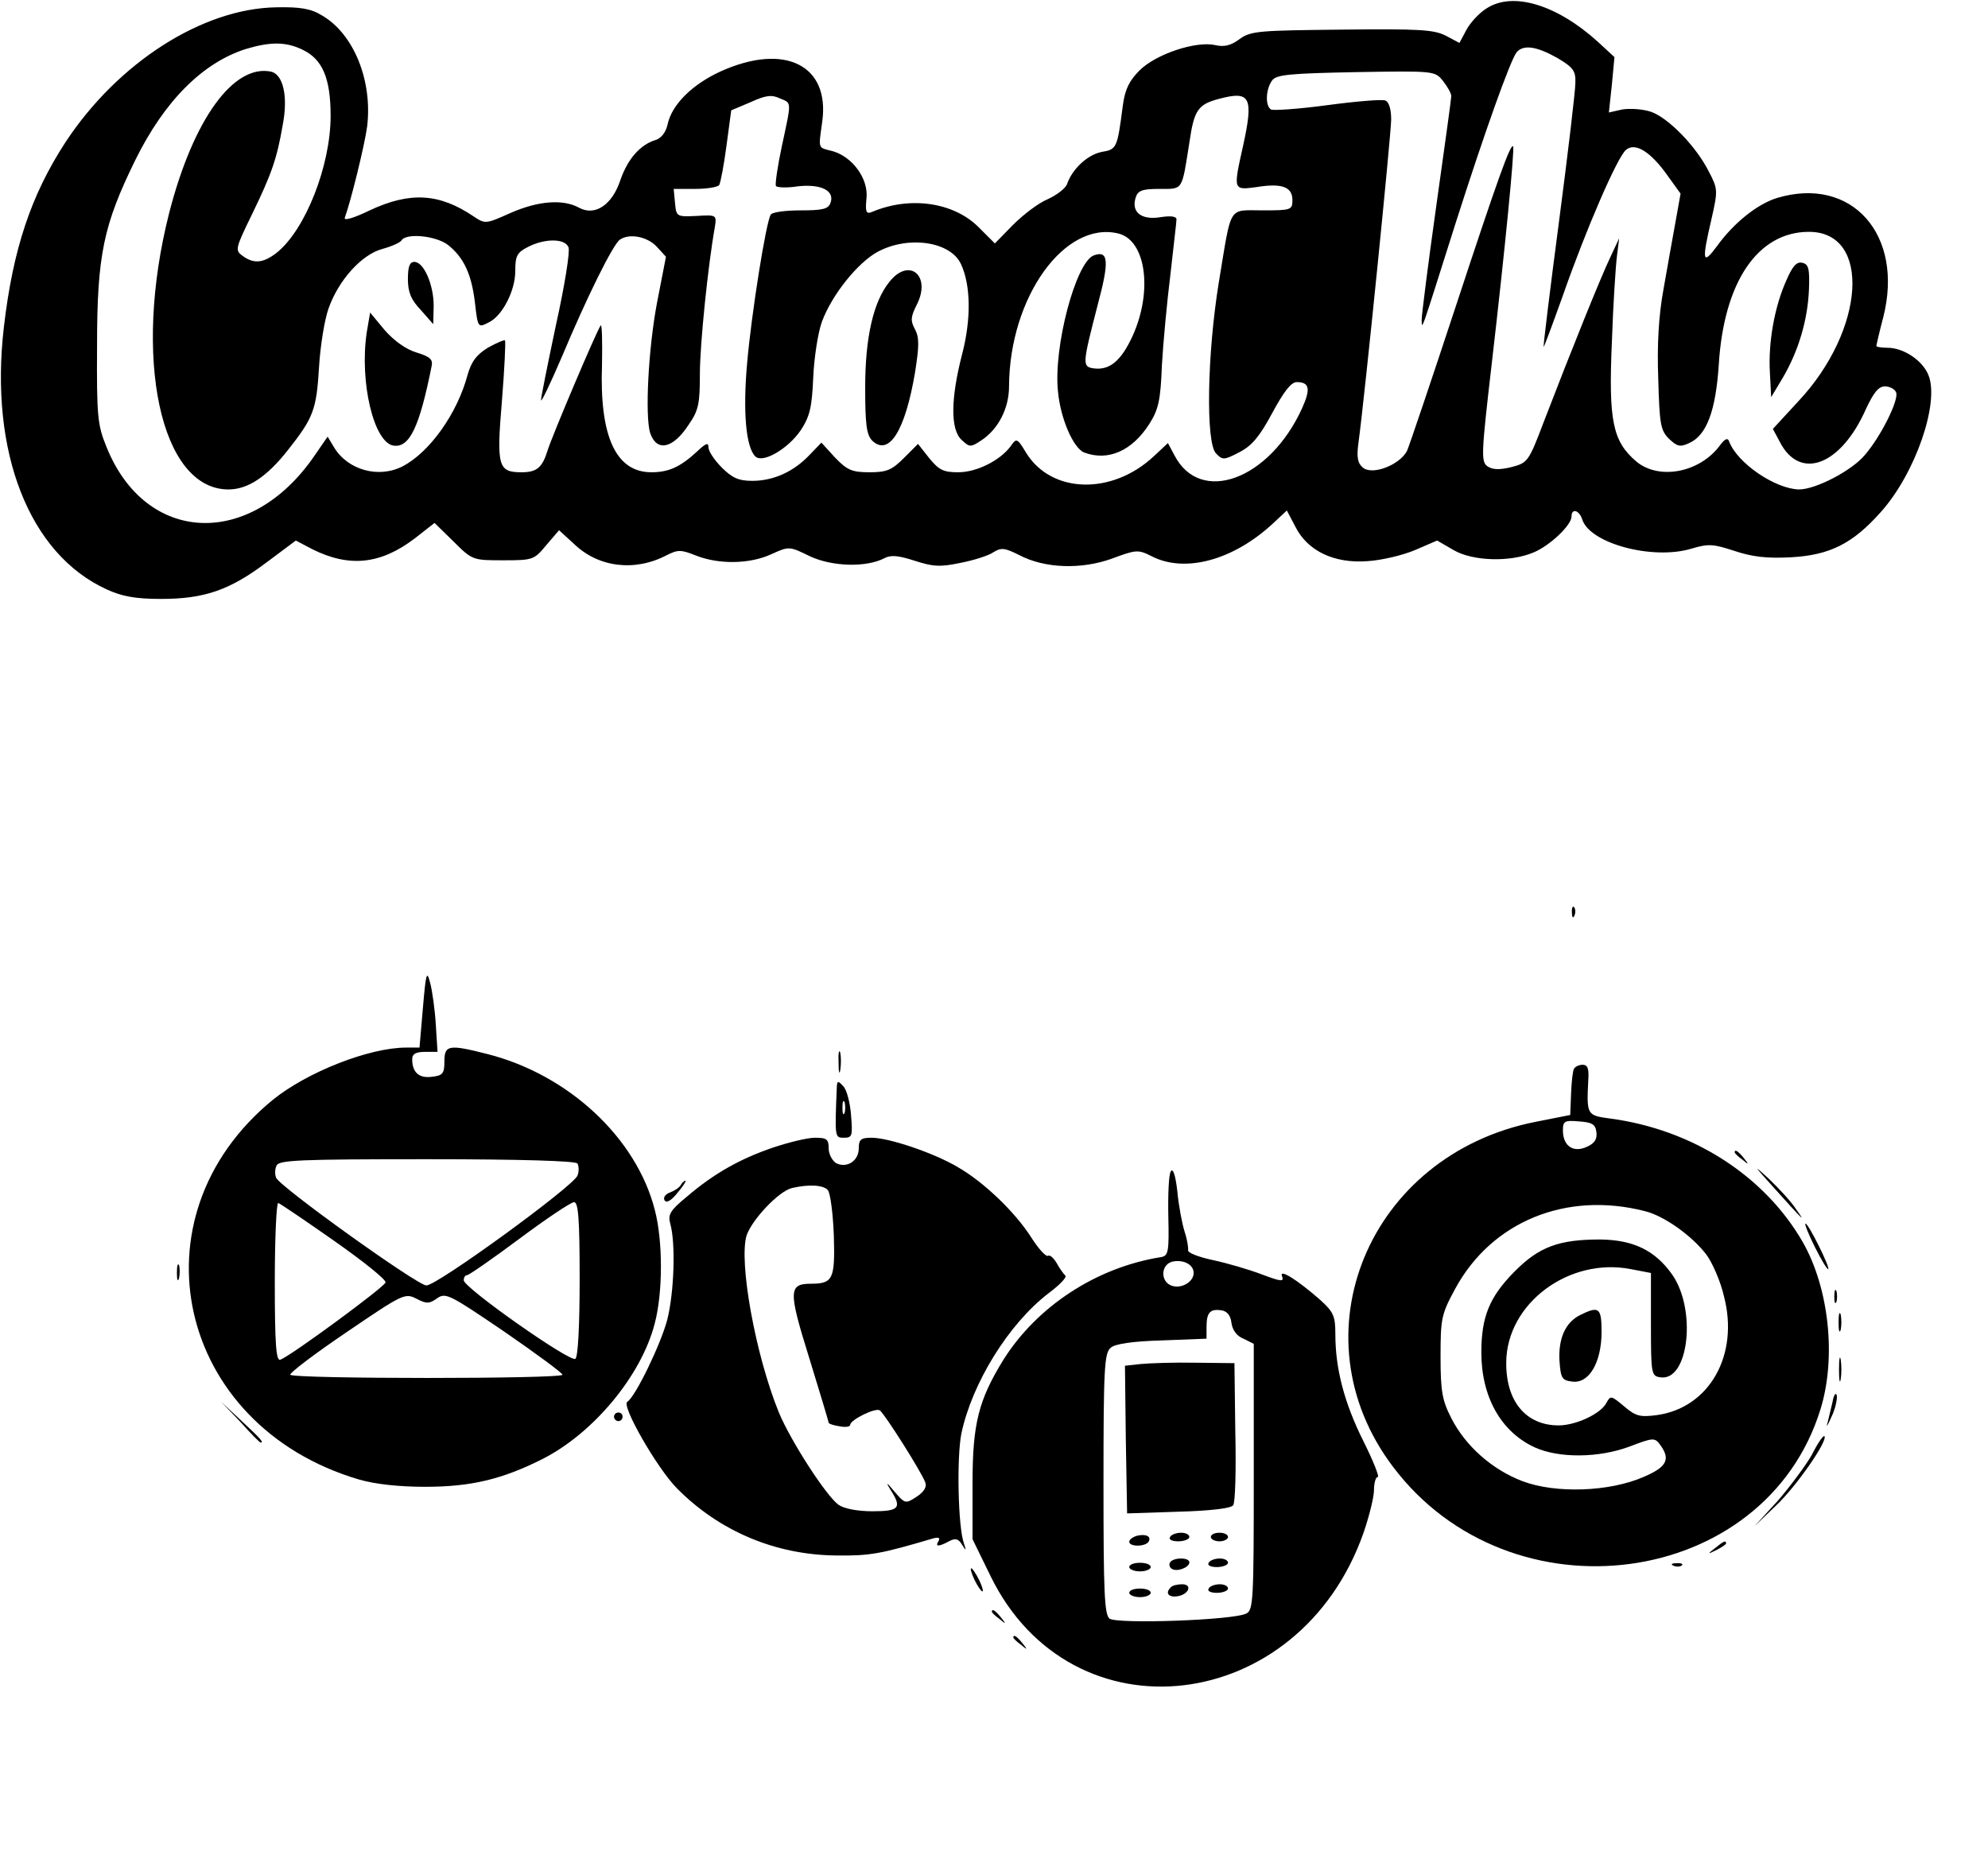 <?xml version="1.0" standalone="no"?>
<!DOCTYPE svg PUBLIC "-//W3C//DTD SVG 20010904//EN"
 "http://www.w3.org/TR/2001/REC-SVG-20010904/DTD/svg10.dtd">
<svg version="1.0" xmlns="http://www.w3.org/2000/svg"
 width="463pt" height="434pt" viewBox="0 0 463 434"
 preserveAspectRatio="xMidYMid meet">

<g transform="translate(0,434) scale(0.1,-0.1)"
fill="#000000" stroke="none">
<path d="M3463 4321 c-18 -11 -39 -34 -48 -51 l-16 -30 -32 17 c-28 14 -61 16
-242 14 -193 -2 -212 -3 -238 -22 -20 -15 -36 -19 -57 -14 -45 10 -138 -21
-176 -59 -24 -24 -34 -44 -39 -82 -13 -100 -14 -102 -50 -108 -33 -7 -68 -40
-80 -75 -3 -9 -23 -25 -45 -35 -22 -9 -58 -37 -81 -60 l-42 -43 -38 38 c-58
58 -160 73 -249 35 -13 -5 -15 1 -12 32 5 46 -33 97 -79 110 -35 9 -33 3 -24
69 18 131 -87 184 -236 117 -66 -30 -114 -77 -124 -123 -4 -19 -15 -33 -28
-37 -36 -11 -65 -44 -82 -93 -19 -58 -59 -85 -96 -65 -38 21 -96 16 -160 -12
-58 -26 -59 -26 -86 -8 -80 54 -148 58 -242 14 -37 -18 -61 -25 -58 -17 14 38
46 168 52 212 13 107 -31 216 -105 259 -26 16 -51 20 -105 19 -173 -2 -371
-129 -493 -315 -80 -123 -122 -249 -143 -430 -34 -291 59 -529 240 -611 35
-16 66 -22 126 -22 102 0 161 21 247 86 l67 50 38 -20 c86 -43 159 -36 239 25
l46 36 45 -44 c43 -43 45 -43 115 -43 69 0 72 1 100 35 l30 35 35 -32 c57 -55
142 -65 216 -26 26 13 33 13 68 -1 53 -21 125 -20 175 3 42 19 42 19 91 -5 52
-24 131 -26 173 -4 15 8 33 6 70 -6 43 -14 60 -15 107 -5 31 6 66 17 77 25 18
11 26 10 60 -7 59 -31 144 -34 216 -8 56 21 61 21 91 6 78 -41 192 -10 285 77
l31 29 20 -38 c28 -56 90 -86 168 -80 33 2 83 14 111 26 l51 22 38 -22 c44
-26 131 -29 186 -6 39 16 89 64 89 84 0 20 18 15 25 -7 18 -56 164 -95 254
-68 40 12 51 11 100 -5 42 -14 75 -18 132 -15 91 5 144 32 209 105 81 90 138
256 111 320 -14 34 -58 63 -95 63 -14 0 -26 2 -26 4 0 2 7 33 16 67 49 192
-73 330 -247 278 -46 -14 -101 -58 -140 -112 -34 -46 -36 -36 -13 63 15 66 15
70 -6 110 -30 60 -96 127 -136 140 -19 6 -48 8 -66 5 l-31 -7 7 65 6 64 -39
36 c-95 86 -197 117 -258 78z m-2758 -97 c46 -22 65 -66 65 -154 0 -116 -59
-266 -126 -319 -31 -24 -53 -26 -79 -7 -18 13 -17 17 22 97 46 95 58 129 72
211 12 65 0 114 -27 121 -88 19 -182 -111 -238 -329 -86 -338 -20 -644 138
-644 45 0 89 29 138 91 60 76 67 94 73 194 3 50 13 111 22 136 23 66 77 126
125 139 22 6 42 15 45 20 11 18 81 11 109 -11 36 -29 54 -67 62 -133 7 -61 7
-60 34 -46 31 16 60 74 60 118 0 36 4 44 30 57 39 20 86 20 94 -1 4 -9 -9 -90
-29 -180 -19 -90 -35 -169 -35 -176 0 -7 22 39 49 102 57 136 119 262 135 272
22 15 63 7 85 -16 l22 -24 -21 -108 c-20 -106 -28 -261 -16 -302 15 -45 53
-38 90 19 23 33 26 49 26 118 0 69 19 254 35 343 4 27 4 28 -43 25 -46 -2 -47
-2 -50 31 l-3 32 50 0 c27 0 52 4 56 9 3 5 11 46 17 92 l11 82 45 19 c35 16
49 18 68 9 28 -12 28 -4 5 -111 -10 -47 -16 -88 -14 -93 2 -4 26 -5 51 -1 54
6 87 -10 76 -39 -5 -14 -19 -17 -69 -17 -35 0 -67 -4 -70 -10 -11 -17 -45
-231 -55 -346 -10 -112 -3 -195 19 -217 17 -17 76 17 106 61 21 32 26 53 29
123 2 46 11 104 20 129 23 63 84 139 131 164 72 38 169 23 193 -29 23 -49 24
-128 3 -209 -27 -104 -28 -177 -1 -201 18 -17 21 -17 45 -1 40 26 65 75 65
126 1 208 130 387 255 356 64 -16 80 -134 33 -238 -27 -59 -54 -81 -91 -76
-27 4 -26 10 9 146 28 104 26 130 -9 117 -42 -17 -94 -214 -83 -317 6 -64 36
-132 61 -142 56 -21 112 4 152 67 21 33 26 55 29 136 3 53 12 149 20 213 7 64
14 121 14 127 0 7 -13 9 -38 5 -44 -7 -68 12 -57 46 5 16 15 20 55 20 56 0 52
-6 70 108 11 76 20 89 70 102 72 19 80 4 55 -110 -23 -103 -23 -103 30 -96 60
10 85 1 85 -30 0 -23 -3 -24 -69 -24 -82 0 -72 15 -102 -165 -28 -170 -31
-377 -7 -401 15 -16 19 -16 55 3 29 15 47 37 76 91 27 50 44 72 57 72 30 0 33
-16 12 -62 -76 -166 -237 -225 -297 -108 l-15 28 -32 -30 c-98 -92 -239 -88
-298 7 -21 35 -23 35 -36 16 -24 -33 -79 -61 -122 -61 -35 0 -45 5 -68 33
l-26 33 -33 -33 c-28 -28 -40 -33 -80 -33 -41 0 -52 5 -80 34 l-32 35 -28 -29
c-37 -39 -84 -60 -133 -60 -32 0 -47 7 -71 31 -17 17 -31 38 -31 47 0 12 -6
10 -27 -10 -39 -36 -66 -48 -106 -48 -83 0 -121 84 -115 250 1 55 0 96 -3 92
-8 -9 -114 -259 -124 -292 -12 -39 -25 -50 -60 -50 -55 0 -59 13 -46 167 6 75
9 138 7 140 -2 2 -20 -6 -40 -17 -27 -17 -38 -32 -47 -63 -24 -90 -88 -180
-151 -213 -56 -29 -128 -9 -160 44 l-15 25 -31 -45 c-149 -217 -393 -206 -484
21 -21 51 -23 72 -22 236 0 211 15 281 89 432 68 138 157 227 258 259 57 17
93 17 132 -2z m2922 -19 c37 -22 43 -30 42 -58 0 -18 -17 -162 -38 -322 -21
-159 -37 -291 -36 -293 1 -1 21 53 45 120 53 152 127 323 147 339 21 18 57 -4
96 -59 l31 -43 -12 -67 c-7 -37 -19 -107 -28 -157 -11 -60 -15 -129 -12 -207
3 -105 5 -120 25 -140 19 -18 26 -20 47 -10 41 18 62 76 69 183 12 193 91 309
210 309 146 0 131 -229 -25 -395 l-59 -64 16 -30 c47 -92 143 -55 201 77 18
38 29 52 44 52 11 0 23 -6 26 -14 7 -17 -35 -102 -73 -146 -30 -36 -114 -80
-153 -80 -55 1 -144 61 -163 112 -3 9 -10 6 -21 -9 -47 -64 -142 -82 -195 -38
-55 47 -65 94 -57 278 3 89 9 180 12 202 l5 40 -21 -45 c-22 -46 -89 -212
-154 -381 -36 -95 -38 -97 -76 -107 -29 -7 -44 -6 -56 2 -15 11 -14 30 10 237
31 267 54 503 50 508 -6 7 -35 -73 -134 -374 -56 -170 -107 -321 -113 -335
-17 -33 -81 -58 -103 -39 -12 10 -15 24 -10 59 15 111 76 718 76 752 0 23 -5
41 -14 44 -7 3 -68 -2 -135 -11 -67 -9 -126 -13 -131 -10 -14 9 -12 48 3 68
10 13 40 16 195 19 183 3 184 3 203 -21 10 -13 19 -28 19 -35 0 -6 -16 -121
-35 -256 -19 -135 -34 -254 -34 -265 1 -24 -4 -37 79 225 68 213 127 378 142
398 16 19 47 14 95 -13z"/>
<path d="M950 3690 c0 -30 7 -48 30 -72 l29 -33 1 43 c0 49 -23 102 -45 102
-11 0 -15 -11 -15 -40z"/>
<path d="M2071 3683 c-37 -46 -56 -129 -56 -245 0 -86 3 -110 16 -124 39 -38
77 22 100 158 10 63 10 82 0 101 -11 20 -10 29 4 57 35 68 -18 112 -64 53z"/>
<path d="M854 3565 c-17 -116 17 -257 63 -263 37 -5 60 44 88 184 4 17 -3 23
-35 33 -24 7 -52 27 -74 52 l-34 41 -8 -47z"/>
<path d="M4160 3686 c-27 -60 -42 -143 -38 -213 l3 -58 27 45 c37 63 58 135
61 205 2 50 -1 60 -16 63 -13 3 -23 -9 -37 -42z"/>
<path d="M3661 2214 c0 -11 3 -14 6 -6 3 7 2 16 -1 19 -3 4 -6 -2 -5 -13z"/>
<path d="M985 1993 l-8 -93 -31 0 c-86 0 -231 -57 -311 -122 -333 -273 -223
-759 201 -884 38 -11 93 -17 154 -17 106 0 179 17 274 65 118 60 230 194 261
316 19 72 19 192 0 264 -43 168 -201 315 -390 363 -90 23 -100 21 -100 -17 0
-29 -4 -33 -29 -36 -30 -4 -46 10 -46 41 0 12 8 17 30 17 l29 0 -4 63 c-2 34
-8 78 -13 97 -8 31 -10 25 -17 -57z m360 -363 c3 -6 4 -18 0 -28 -8 -24 -328
-257 -352 -256 -21 0 -343 231 -350 251 -3 7 -3 20 1 28 5 13 53 15 350 15
221 0 347 -4 351 -10z m-567 -180 c67 -47 121 -90 120 -97 -3 -11 -219 -170
-245 -180 -10 -4 -13 36 -13 182 0 103 4 185 8 183 4 -1 63 -41 130 -88z m572
-89 c0 -112 -4 -182 -10 -186 -13 -8 -259 165 -260 183 0 6 3 12 8 12 4 0 59
38 122 85 63 47 120 85 127 85 10 0 13 -40 13 -179z m-332 -45 c20 14 29 9
157 -78 74 -51 135 -96 135 -100 0 -10 -627 -10 -634 0 -2 4 57 49 131 99 131
89 136 92 163 78 23 -12 30 -12 48 1z"/>
<path d="M1953 1865 c0 -22 2 -30 4 -17 2 12 2 30 0 40 -3 9 -5 -1 -4 -23z"/>
<path d="M3666 1851 c-3 -4 -6 -31 -7 -58 l-2 -50 -81 -16 c-389 -77 -563
-497 -332 -803 274 -364 867 -285 996 134 37 120 20 282 -42 390 -89 154 -257
262 -450 287 -52 7 -53 9 -49 88 2 27 -1 37 -13 37 -8 0 -17 -4 -20 -9z m52
-148 c2 -16 -4 -26 -22 -34 -32 -15 -56 2 -56 38 0 22 4 24 38 21 30 -2 38 -7
40 -25z m113 -184 c45 -11 109 -57 143 -101 14 -19 33 -62 41 -97 36 -137 -34
-260 -156 -277 -39 -5 -49 -3 -76 20 -31 26 -32 26 -42 8 -13 -25 -71 -52
-111 -52 -76 0 -123 56 -122 147 1 137 146 245 290 217 l47 -9 0 -120 c0 -116
1 -120 22 -123 66 -10 85 158 27 240 -40 56 -90 80 -167 81 -97 0 -143 -17
-201 -76 -57 -58 -76 -104 -76 -187 0 -104 46 -185 124 -221 57 -26 150 -25
222 2 55 21 58 21 71 3 24 -33 15 -51 -39 -74 -80 -35 -205 -39 -282 -10 -71
27 -133 82 -166 147 -21 41 -25 62 -25 143 0 89 2 99 34 158 85 157 259 228
442 181z"/>
<path d="M3680 1277 c-34 -17 -51 -54 -48 -107 3 -41 6 -45 30 -48 39 -5 68
45 68 116 0 56 -6 61 -50 39z"/>
<path d="M1949 1810 c-5 -121 -5 -120 17 -120 19 0 20 5 16 53 -2 28 -10 59
-18 67 -12 13 -14 13 -15 0z m18 -62 c-3 -7 -5 -2 -5 12 0 14 2 19 5 13 2 -7
2 -19 0 -25z"/>
<path d="M1800 1667 c-76 -26 -137 -60 -200 -114 -39 -32 -45 -42 -39 -63 13
-46 9 -161 -7 -224 -15 -57 -74 -179 -93 -191 -15 -8 70 -156 116 -202 99
-100 230 -155 372 -156 78 -1 103 4 225 40 12 3 16 1 12 -6 -9 -14 0 -14 24
-1 15 8 22 6 30 -7 10 -16 11 -16 5 2 -14 39 -17 200 -6 256 25 118 110 255
202 326 27 20 45 39 40 42 -4 4 -13 16 -20 29 -7 12 -16 20 -20 17 -5 -3 -23
17 -40 44 -38 59 -110 128 -171 163 -56 33 -160 68 -200 68 -25 0 -30 -4 -30
-25 0 -29 -28 -47 -53 -34 -9 6 -17 21 -17 34 0 22 -5 25 -32 25 -18 0 -62
-11 -98 -23z m128 -99 c6 -7 12 -55 14 -106 3 -101 -2 -112 -53 -112 -53 0
-53 -17 -4 -174 25 -81 45 -148 45 -150 0 -2 11 -6 25 -8 14 -3 25 -1 25 3 0
12 59 41 69 34 10 -6 97 -143 106 -168 4 -10 -3 -22 -20 -33 -26 -17 -27 -17
-52 12 -18 22 -21 23 -9 4 27 -42 21 -50 -42 -50 -35 0 -66 6 -79 15 -29 21
-111 148 -139 215 -55 135 -94 353 -75 413 13 37 75 103 106 110 39 9 73 7 83
-5z"/>
<path d="M4040 1656 c0 -2 8 -10 18 -17 15 -13 16 -12 3 4 -13 16 -21 21 -21
13z"/>
<path d="M4130 1575 c72 -80 77 -85 52 -50 -11 17 -40 48 -63 70 -37 34 -35
31 11 -20z"/>
<path d="M2727 1612 c-5 -6 -7 -54 -6 -105 2 -83 0 -92 -17 -95 -151 -24 -289
-115 -367 -239 -58 -94 -72 -149 -72 -288 l0 -130 42 -86 c189 -387 720 -325
869 102 13 38 24 82 24 99 0 16 4 30 9 30 4 0 -11 38 -34 84 -44 88 -65 168
-65 248 0 43 -4 52 -36 81 -55 48 -96 73 -88 54 5 -13 -3 -12 -48 5 -29 11
-80 26 -113 33 -33 7 -59 17 -58 23 1 5 -2 25 -8 43 -6 19 -14 61 -17 94 -4
36 -10 55 -15 47z m53 -237 c0 -20 -27 -37 -50 -30 -29 9 -27 52 3 57 25 4 47
-8 47 -27z m88 -116 c2 -16 12 -31 28 -37 l24 -12 0 -309 c0 -285 -1 -311 -17
-319 -30 -16 -302 -25 -319 -12 -12 10 -14 64 -14 315 0 269 2 304 17 316 10
9 51 15 120 17 l103 4 0 27 c0 34 8 43 35 39 13 -2 21 -12 23 -29z"/>
<path d="M2657 1163 l-37 -4 2 -172 3 -172 120 4 c74 2 123 8 127 15 5 6 7 83
5 171 l-2 160 -90 1 c-49 1 -107 -1 -128 -3z"/>
<path d="M2648 763 c-10 -3 -18 -9 -18 -14 0 -12 37 -12 45 0 7 12 -5 19 -27
14z"/>
<path d="M2725 760 c-4 -6 5 -10 19 -10 14 0 26 5 26 10 0 6 -9 10 -19 10 -11
0 -23 -4 -26 -10z"/>
<path d="M2820 760 c0 -5 9 -10 20 -10 11 0 20 5 20 10 0 6 -9 10 -20 10 -11
0 -20 -4 -20 -10z"/>
<path d="M2725 701 c-3 -5 -1 -12 4 -15 12 -8 41 3 41 15 0 12 -37 12 -45 0z"/>
<path d="M2815 700 c-4 -6 5 -10 19 -10 14 0 26 5 26 10 0 6 -9 10 -19 10 -11
0 -23 -4 -26 -10z"/>
<path d="M2630 690 c0 -5 11 -10 25 -10 14 0 25 5 25 10 0 6 -11 10 -25 10
-14 0 -25 -4 -25 -10z"/>
<path d="M2727 643 c-14 -13 -6 -24 15 -21 27 4 36 28 11 28 -11 0 -23 -3 -26
-7z"/>
<path d="M2815 640 c-4 -6 5 -10 19 -10 14 0 26 5 26 10 0 6 -9 10 -19 10 -11
0 -23 -4 -26 -10z"/>
<path d="M2630 630 c0 -5 11 -10 25 -10 14 0 25 5 25 10 0 6 -11 10 -25 10
-14 0 -25 -4 -25 -10z"/>
<path d="M1585 1579 c-4 -6 -15 -13 -26 -17 -10 -4 -15 -12 -11 -18 4 -7 16 0
30 18 13 15 21 28 18 28 -2 0 -8 -5 -11 -11z"/>
<path d="M4227 1435 c15 -30 29 -53 31 -51 4 5 -46 106 -53 106 -3 0 7 -25 22
-55z"/>
<path d="M412 1375 c0 -16 2 -22 5 -12 2 9 2 23 0 30 -3 6 -5 -1 -5 -18z"/>
<path d="M4272 1320 c0 -14 2 -19 5 -12 2 6 2 18 0 25 -3 6 -5 1 -5 -13z"/>
<path d="M4282 1260 c0 -19 2 -27 5 -17 2 9 2 25 0 35 -3 9 -5 1 -5 -18z"/>
<path d="M4283 1150 c0 -25 2 -35 4 -22 2 12 2 32 0 45 -2 12 -4 2 -4 -23z"/>
<path d="M4268 1075 c-4 -16 -9 -39 -12 -50 -4 -11 1 -5 9 14 9 18 14 41 13
50 -2 9 -7 3 -10 -14z"/>
<path d="M560 1028 c24 -27 45 -48 47 -48 8 0 0 9 -44 50 l-48 45 45 -47z"/>
<path d="M1430 1040 c0 -5 5 -10 10 -10 6 0 10 5 10 10 0 6 -4 10 -10 10 -5 0
-10 -4 -10 -10z"/>
<path d="M4220 952 c-14 -25 -50 -73 -79 -107 l-55 -60 50 48 c47 44 122 152
113 162 -3 2 -16 -17 -29 -43z"/>
<path d="M3994 734 c-18 -14 -18 -15 4 -4 12 6 22 13 22 15 0 8 -5 6 -26 -11z"/>
<path d="M3898 693 c7 -3 16 -2 19 1 4 3 -2 6 -13 5 -11 0 -14 -3 -6 -6z"/>
<path d="M2261 685 c0 -5 6 -21 14 -35 8 -14 14 -20 14 -15 0 6 -6 21 -14 35
-8 14 -14 21 -14 15z"/>
<path d="M2310 586 c0 -2 8 -10 18 -17 15 -13 16 -12 3 4 -13 16 -21 21 -21
13z"/>
<path d="M2360 526 c0 -2 8 -10 18 -17 15 -13 16 -12 3 4 -13 16 -21 21 -21
13z"/>
</g>
</svg>
